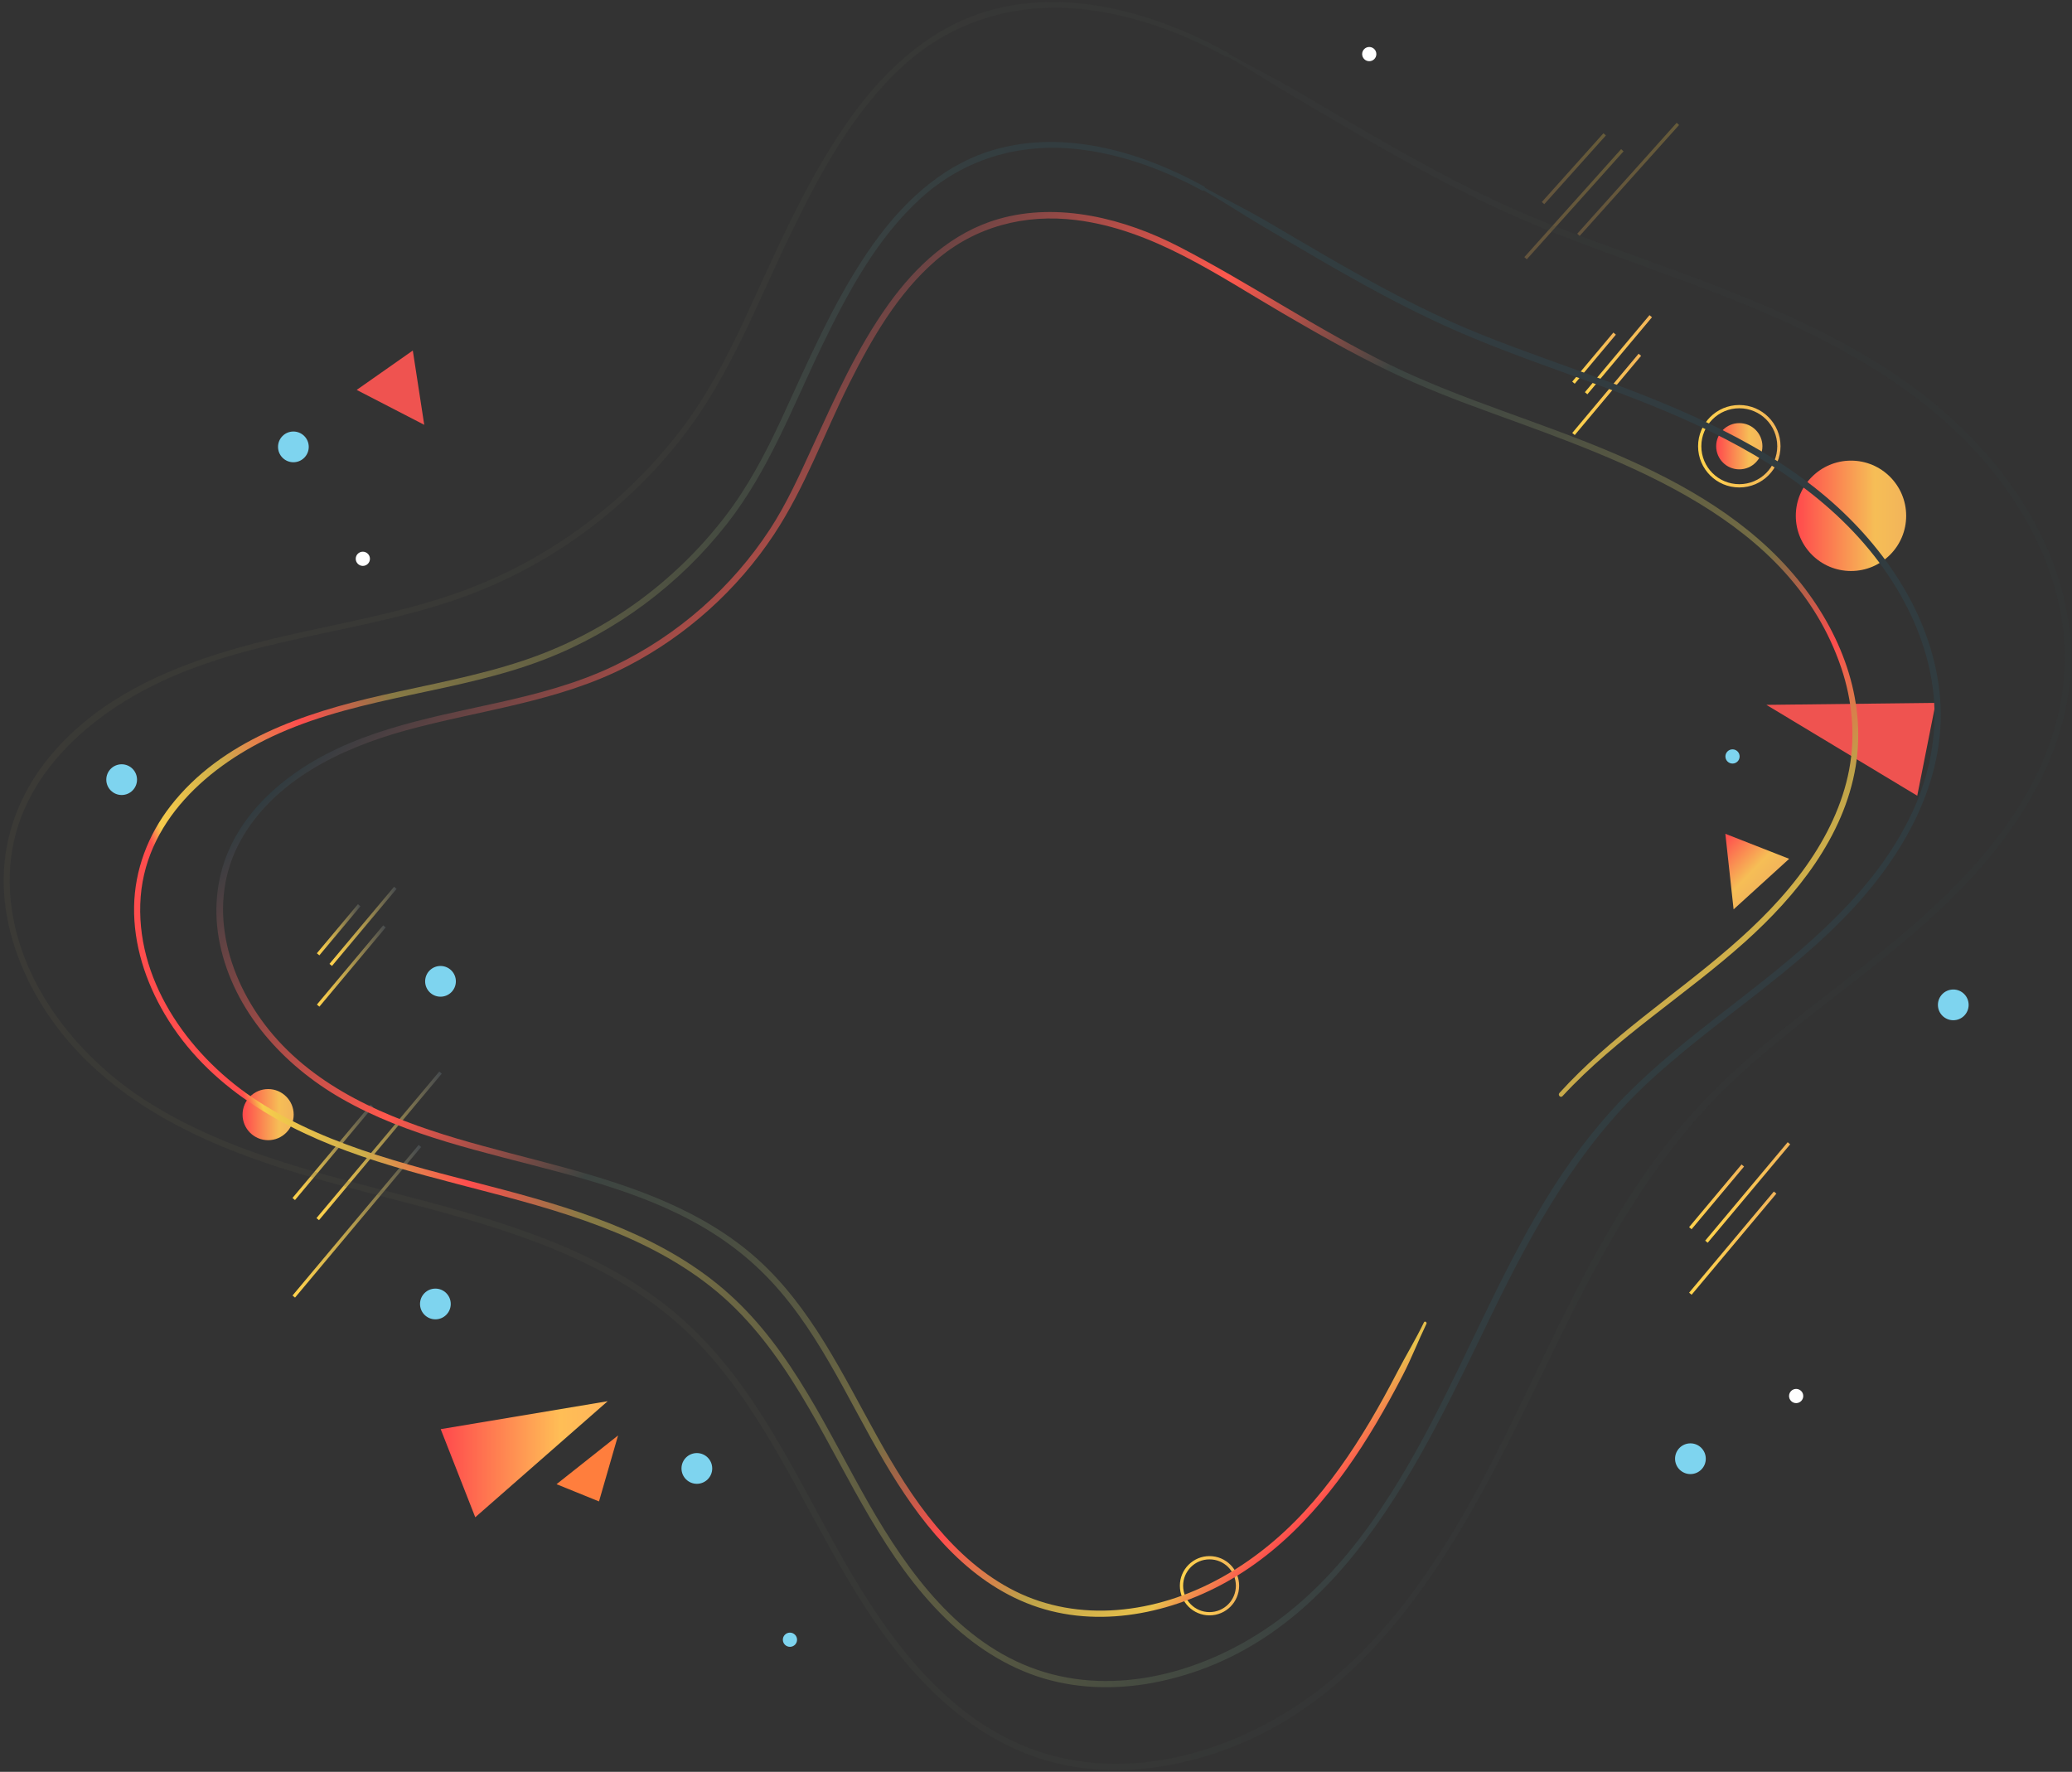 <svg width="635" height="543" viewBox="0 0 635 543" fill="none" xmlns="http://www.w3.org/2000/svg">
<rect x="0" y="0" width="635" height="543" fill="#333333" stroke="none"/>
<path d="M244.273 502.514C244.274 503.716 243.298 504.692 242.096 504.693C240.894 504.693 239.918 503.718 239.918 502.516C239.917 501.314 240.892 500.338 242.094 500.337C243.296 500.351 244.272 501.312 244.273 502.514Z" fill="#7ED4EF"/>
<path d="M419.631 18.756C420.834 18.755 421.809 17.78 421.808 16.577C421.808 15.374 420.832 14.4 419.629 14.4C418.427 14.401 417.452 15.376 417.453 16.579C417.453 17.782 418.429 18.756 419.631 18.756Z" fill="white"/>
<path d="M533.041 143.839C536.954 143.837 540.124 140.664 540.123 136.751C540.121 132.838 536.948 129.668 533.035 129.67C529.122 129.671 525.952 132.845 525.953 136.757C525.955 140.67 529.129 143.841 533.041 143.839Z" fill="url(#paint0_linear_3_24)"/>
<path d="M533.043 148.887C539.744 148.884 545.174 143.45 545.171 136.749C545.168 130.048 539.733 124.618 533.032 124.621C526.332 124.624 520.902 130.059 520.905 136.76C520.908 143.46 526.342 148.89 533.043 148.887Z" stroke="url(#paint1_linear_3_24)" stroke-miterlimit="10"/>
<path d="M379.255 485.965C379.258 490.703 375.413 494.551 370.676 494.553C365.939 494.555 362.09 490.71 362.088 485.973C362.086 481.236 365.931 477.388 370.668 477.386C375.405 477.384 379.253 481.214 379.255 485.965Z" stroke="url(#paint2_linear_3_24)" stroke-miterlimit="10"/>
<path d="M567.276 174.99C576.617 174.986 584.186 167.41 584.181 158.07C584.177 148.729 576.602 141.161 567.261 141.165C557.921 141.169 550.352 148.744 550.356 158.085C550.36 167.426 557.936 174.994 567.276 174.99Z" fill="url(#paint3_linear_3_24)"/>
<path d="M90.007 341.588C90.009 345.915 86.503 349.423 82.176 349.425C77.849 349.427 74.34 345.922 74.338 341.595C74.337 337.268 77.842 333.759 82.169 333.757C86.496 333.755 90.005 337.261 90.007 341.588Z" fill="url(#paint4_linear_3_24)"/>
<path d="M482.221 117.276L494.828 102.239" stroke="url(#paint5_linear_3_24)" stroke-miterlimit="10"/>
<path d="M486.097 120.513L505.898 96.903" stroke="url(#paint6_linear_3_24)" stroke-miterlimit="10"/>
<path d="M482.228 133.001L502.566 108.726" stroke="url(#paint7_linear_3_24)" stroke-miterlimit="10"/>
<path d="M97.494 292.459L110.087 277.421" stroke="url(#paint8_linear_3_24)" stroke-miterlimit="10"/>
<path d="M101.356 295.709L121.157 272.085" stroke="url(#paint9_linear_3_24)" stroke-miterlimit="10"/>
<path d="M97.501 308.183L117.824 283.908" stroke="url(#paint10_linear_3_24)" stroke-miterlimit="10"/>
<path d="M518.029 376.395L534.113 357.184" stroke="url(#paint11_linear_3_24)" stroke-miterlimit="10"/>
<path d="M522.966 380.536L548.251 350.362" stroke="url(#paint12_linear_3_24)" stroke-miterlimit="10"/>
<path d="M518.038 396.475L544.016 365.48" stroke="url(#paint13_linear_3_24)" stroke-miterlimit="10"/>
<g opacity="0.5">
<path opacity="0.5" d="M491.775 41.179L472.892 62.243" stroke="url(#paint14_linear_3_24)" stroke-miterlimit="10"/>
<path opacity="0.5" d="M497.193 46.041L467.54 79.13" stroke="url(#paint15_linear_3_24)" stroke-miterlimit="10"/>
<path opacity="0.5" d="M514.215 37.973L483.742 71.968" stroke="url(#paint16_linear_3_24)" stroke-miterlimit="10"/>
</g>
<path d="M90.018 367.452L113.975 338.862" stroke="url(#paint17_linear_3_24)" stroke-miterlimit="10"/>
<path d="M97.375 373.614L135.012 328.713" stroke="url(#paint18_linear_3_24)" stroke-miterlimit="10"/>
<path d="M90.032 397.346L128.687 351.2" stroke="url(#paint19_linear_3_24)" stroke-miterlimit="10"/>
<path d="M135.002 305.451C137.602 305.45 139.71 303.341 139.708 300.74C139.707 298.14 137.598 296.032 134.997 296.034C132.397 296.035 130.289 298.144 130.291 300.745C130.292 303.345 132.401 305.453 135.002 305.451Z" fill="#7ED4EF"/>
<path d="M138.14 399.615C138.142 402.217 136.036 404.325 133.434 404.326C130.832 404.327 128.724 402.221 128.723 399.619C128.721 397.017 130.827 394.909 133.429 394.908C136.031 394.907 138.139 397.013 138.14 399.615Z" fill="#7ED4EF"/>
<path d="M113.376 171.248C113.377 172.45 112.401 173.426 111.199 173.427C109.997 173.427 109.021 172.452 109.021 171.25C109.02 170.048 109.995 169.072 111.197 169.071C112.399 169.085 113.375 170.046 113.376 171.248Z" fill="white"/>
<path d="M530.96 234.003C532.163 234.002 533.138 233.027 533.137 231.824C533.137 230.621 532.161 229.647 530.958 229.647C529.756 229.648 528.781 230.623 528.782 231.826C528.782 233.029 529.758 234.003 530.96 234.003Z" fill="#7ED4EF"/>
<path d="M552.64 427.824C552.641 429.026 551.666 430.002 550.464 430.003C549.262 430.003 548.285 429.028 548.285 427.826C548.284 426.624 549.26 425.648 550.462 425.647C551.664 425.661 552.64 426.622 552.64 427.824Z" fill="white"/>
<path d="M89.917 141.662C92.518 141.66 94.625 139.551 94.624 136.951C94.623 134.35 92.513 132.242 89.913 132.244C87.312 132.245 85.205 134.354 85.206 136.955C85.207 139.555 87.316 141.663 89.917 141.662Z" fill="#7ED4EF"/>
<path d="M218.272 450.02C218.273 452.622 216.167 454.73 213.565 454.731C210.963 454.732 208.855 452.626 208.854 450.024C208.853 447.423 210.959 445.315 213.561 445.313C216.163 445.312 218.271 447.418 218.272 450.02Z" fill="#7ED4EF"/>
<path d="M522.769 447.041C522.77 449.643 520.664 451.751 518.062 451.752C515.46 451.753 513.352 449.647 513.351 447.045C513.35 444.443 515.456 442.335 518.058 442.334C520.66 442.333 522.768 444.439 522.769 447.041Z" fill="#7ED4EF"/>
<path d="M603.325 307.956C603.326 310.558 601.22 312.666 598.618 312.667C596.016 312.668 593.908 310.562 593.907 307.96C593.906 305.358 596.012 303.25 598.614 303.249C601.216 303.234 603.324 305.354 603.325 307.956Z" fill="#7ED4EF"/>
<path d="M37.287 243.642C39.888 243.64 41.995 241.531 41.994 238.93C41.993 236.33 39.884 234.222 37.283 234.224C34.682 234.225 32.575 236.334 32.576 238.935C32.578 241.535 34.687 243.643 37.287 243.642Z" fill="#7ED4EF"/>
<path d="M170.562 454.85L183.574 460.132L189.42 439.908L170.562 454.85Z" fill="#FF7E3D"/>
<path d="M135.061 437.981L145.651 464.986L186.234 429.417L135.061 437.981Z" fill="url(#paint20_linear_3_24)"/>
<path d="M593.229 215.408L587.571 243.862L541.346 216.011L593.229 215.408Z" fill="#EF5350"/>
<path d="M126.512 107.424L109.308 119.494L130.015 130.189L126.512 107.424Z" fill="#EF5350"/>
<path d="M548.324 263.196L528.764 255.526L531.291 278.688L548.324 263.196Z" fill="url(#paint21_linear_3_24)"/>
<path d="M369.024 57.157C350 46.588 326.437 39.641 304.833 45.845C288.064 50.66 275.413 63.195 265.86 77.312C255.106 93.197 247.534 111.004 239.51 128.359C234.593 138.981 229.238 149.193 222.059 158.501C214.342 168.516 205.155 177.401 194.906 184.787C184.303 192.414 172.626 198.373 160.24 202.493C146.115 207.195 131.438 209.803 116.945 213.09C93.119 218.517 67.853 226.942 52.264 247.001C45.368 255.871 41.272 266.62 41.093 277.89C40.9 289.458 44.61 300.854 50.455 310.75C63.715 333.242 86.757 346.1 110.8 354.334C136.541 363.146 163.708 367.334 188.912 377.787C201.5 383.014 213.551 389.867 223.539 399.238C233.441 408.538 241.097 419.862 247.904 431.539C260.74 453.593 271.074 477.643 289.564 495.778C298.095 504.145 308.294 510.914 319.806 514.359C331.375 517.805 343.734 517.799 355.484 515.291C410.7 503.487 435.252 447.831 457.49 402.131C469.922 376.587 483.713 351.72 504.675 332.126C524.917 313.21 549.077 298.775 567.946 278.347C584.71 260.211 597.313 236.986 594.346 211.575C591.521 187.424 576.48 166.063 558.033 150.955C536.785 133.557 510.507 123.387 484.992 114.037C471.301 109.023 457.441 104.349 444.146 98.33C431.02 92.383 418.403 85.417 405.942 78.211C399.987 74.763 394.074 71.259 388.133 67.783C381.825 64.095 375.276 60.902 368.897 57.355C368.402 57.072 367.95 57.836 368.445 58.119C374.81 61.651 380.864 65.764 387.144 69.452C393.085 72.928 398.998 76.432 404.953 79.88C417.131 86.931 429.465 93.741 442.265 99.59C467.654 111.202 494.78 118.473 520.097 130.283C543.704 141.289 565.912 156.07 580.091 178.435C586.601 188.699 591.244 200.292 592.522 212.425C593.857 225.08 591.318 237.738 585.921 249.208C574.619 273.239 553.542 290.388 533.031 306.334C522.146 314.795 511.148 323.186 501.211 332.764C491.599 342.016 483.331 352.47 476.153 363.701C461.513 386.602 451.272 411.891 438.711 435.922C426.447 459.374 411.44 482.855 389.359 498.222C368.959 512.414 342.081 520.034 317.882 511.73C294.064 503.553 278.316 481.882 266.315 460.902C253.578 438.621 242.989 414.176 223.566 396.678C204.383 379.406 179.165 371.244 154.699 364.722C128.846 357.833 101.848 352.188 79.046 337.464C58.931 324.477 42.207 302 42.987 277.126C43.768 251.926 64.123 234.198 85.67 224.686C111.529 213.262 140.546 212.245 166.844 202.109C188.872 193.614 208.394 178.984 222.908 160.396C235.798 143.901 243.057 124.256 252.113 105.586C259.926 89.476 268.785 72.955 282.2 60.76C296.052 48.154 313.839 43.394 332.281 45.96C344.994 47.722 357.087 52.241 368.332 58.359C369.095 58.741 369.774 57.581 369.024 57.157Z" fill="url(#paint22_linear_3_24)"/>
<g opacity="0.425">
<path opacity="0.425" d="M376.359 16.201C354.605 4.121 327.648 -3.815 302.947 3.295C283.789 8.805 269.329 23.136 258.419 39.262C246.11 57.453 237.451 77.834 228.254 97.692C222.617 109.87 216.485 121.553 208.274 132.219C199.441 143.692 188.911 153.892 177.149 162.34C165.006 171.084 151.617 177.906 137.436 182.621C121.275 188.002 104.463 190.979 87.877 194.763C60.63 200.969 31.716 210.597 13.88 233.542C6.008 243.671 1.347 255.947 1.126 268.816C0.906 282.038 5.154 295.046 11.82 306.355C26.976 332.071 53.328 346.78 80.822 356.186C110.297 366.269 141.395 371.063 170.248 383.028C184.689 389.017 198.508 396.874 209.953 407.616C221.299 418.259 230.072 431.236 237.87 444.624C252.545 469.86 264.38 497.387 285.544 518.137C295.292 527.706 306.933 535.436 320.1 539.375C333.324 543.314 347.437 543.308 360.869 540.446C424.031 526.941 452.115 463.251 477.56 410.96C491.801 381.71 507.584 353.223 531.613 330.784C554.795 309.138 582.448 292.609 604.045 269.224C623.211 248.485 637.623 221.936 634.216 192.877C630.979 165.275 613.773 140.847 592.681 123.577C568.377 103.677 538.308 92.038 509.131 81.346C493.446 75.598 477.563 70.246 462.33 63.352C447.309 56.542 432.853 48.573 418.595 40.307C411.777 36.365 405.002 32.352 398.213 28.367C390.999 24.142 383.531 20.426 376.232 16.371C375.737 16.089 375.285 16.852 375.78 17.135C383.064 21.176 390.038 25.825 397.238 30.036C404.027 34.021 410.817 38.02 417.62 41.976C431.553 50.044 445.669 57.844 460.322 64.54C489.388 77.834 520.446 86.149 549.427 99.669C576.47 112.285 601.903 129.215 618.163 154.831C625.62 166.593 630.943 179.897 632.406 193.811C633.94 208.334 631.019 222.83 624.817 235.998C611.862 263.522 587.732 283.161 564.252 301.427C551.784 311.119 539.203 320.713 527.824 331.677C516.827 342.259 507.372 354.227 499.162 367.071C482.402 393.296 470.678 422.248 456.295 449.759C442.237 476.633 425.053 503.523 399.749 521.126C376.367 537.384 345.543 546.123 317.808 536.59C290.512 527.213 272.442 502.389 258.686 478.327C244.11 452.837 231.992 424.858 209.768 404.83C187.826 385.071 158.974 375.736 130.986 368.282C101.385 360.391 70.456 353.914 44.358 337.069C21.301 322.189 2.129 296.404 3.007 267.882C3.899 238.991 27.237 218.646 51.936 207.732C81.542 194.652 114.787 193.492 144.902 181.869C170.083 172.157 192.418 155.404 209.024 134.156C223.779 115.271 232.084 92.797 242.44 71.44C251.397 52.982 261.542 34.071 276.907 20.092C292.809 5.633 313.198 0.18 334.369 3.14C348.935 5.17 362.781 10.339 375.653 17.361C376.445 17.771 377.123 16.611 376.359 16.201Z" fill="url(#paint23_linear_3_24)"/>
</g>
<path d="M478.855 335.927C495.505 317.918 516.57 304.984 534.748 288.685C550.593 274.48 565.151 256.43 568.705 234.863C572.117 214.046 564.019 193.573 550.96 177.586C536.415 159.774 516.174 148.216 495.326 139.232C472.54 129.414 448.483 122.736 426.136 111.886C403.873 101.064 383.419 87.045 361.481 75.671C344.861 67.052 324.453 61.787 305.973 67.126C291.749 71.234 280.724 81.477 272.273 93.274C262.62 106.741 255.825 122.045 248.945 137.023C245.004 145.623 241.147 154.25 235.961 162.2C230.153 171.083 223.129 179.161 215.17 186.178C207.014 193.38 197.853 199.436 188.042 204.121C176.745 209.514 164.6 212.673 152.425 215.379C130.283 220.296 107.206 224.266 88.617 238.218C80.8 244.09 74.044 251.559 70.102 260.597C66.161 269.621 65.374 279.619 67.372 289.234C71.666 309.85 86.804 326.444 104.669 336.675C145.038 359.805 198.631 355.808 233.32 389.589C250.155 405.985 259.286 428.07 271.032 447.989C281.462 465.689 294.889 483.289 314.507 491.241C334.52 499.363 357.313 495.111 375.734 484.893C395.654 473.854 410.24 455.634 421.685 436.34C424.568 431.474 427.281 426.524 429.88 421.502C432.565 416.34 434.627 410.937 437.156 405.704C437.396 405.194 436.647 404.742 436.392 405.251C433.892 410.442 430.868 415.407 428.211 420.513C425.541 425.648 422.772 430.74 419.804 435.719C413.968 445.521 407.425 454.928 399.68 463.317C384.74 479.501 364.594 491.671 342.266 493.406C331.534 494.246 320.701 492.426 311.04 487.594C301.606 482.875 293.656 475.738 286.921 467.695C272.73 450.746 264.236 430.132 252.689 411.457C246.943 402.169 240.378 393.291 232.243 385.956C224.066 378.578 214.49 372.925 204.448 368.504C183.812 359.406 161.538 355.315 140.013 348.919C118.572 342.551 96.777 333.44 82.387 315.572C69.356 299.386 63.166 276.82 73.679 257.711C83.88 239.167 104.621 229.287 124.19 223.891C147.081 217.574 171.077 215.173 192.425 204.091C210.437 194.75 226 180.729 237.192 163.811C246.745 149.383 252.634 132.722 260.377 117.305C267.215 103.713 275.114 89.936 286.761 79.862C298.833 69.421 314.089 65.468 329.829 67.441C353.319 70.372 373.179 84.377 393.138 96.02C403.647 102.153 414.241 108.172 425.203 113.484C435.769 118.612 446.659 122.779 457.691 126.776C498.735 141.705 548.802 158.949 564.265 204.617C567.677 214.684 568.686 225.459 566.697 235.925C564.665 246.588 559.819 256.489 553.587 265.316C540.275 284.214 521.275 297.6 503.407 311.806C494.403 318.965 485.638 326.435 477.907 334.966C477.328 335.617 478.276 336.564 478.855 335.927Z" fill="url(#paint24_linear_3_24)"/>
<defs>
<linearGradient id="paint0_linear_3_24" x1="525.96" y1="136.763" x2="540.115" y2="136.757" gradientUnits="userSpaceOnUse">
<stop offset="0.028" stop-color="#FF4D4D"/>
<stop offset="0.715" stop-color="#F6BE56"/>
<stop offset="1" stop-color="#F2B45A"/>
</linearGradient>
<linearGradient id="paint1_linear_3_24" x1="520.193" y1="136.765" x2="545.881" y2="136.754" gradientUnits="userSpaceOnUse">
<stop offset="0.028" stop-color="#FFD24D"/>
<stop offset="0.715" stop-color="#F6BE56"/>
<stop offset="1" stop-color="#F2B45A"/>
</linearGradient>
<linearGradient id="paint2_linear_3_24" x1="361.377" y1="485.968" x2="379.955" y2="485.96" gradientUnits="userSpaceOnUse">
<stop offset="0.028" stop-color="#FFD24D"/>
<stop offset="0.715" stop-color="#F6BE56"/>
<stop offset="1" stop-color="#F2B45A"/>
</linearGradient>
<linearGradient id="paint3_linear_3_24" x1="550.35" y1="158.091" x2="584.184" y2="158.076" gradientUnits="userSpaceOnUse">
<stop offset="0.028" stop-color="#FF4D4D"/>
<stop offset="0.715" stop-color="#F6BE56"/>
<stop offset="1" stop-color="#F2B45A"/>
</linearGradient>
<linearGradient id="paint4_linear_3_24" x1="74.349" y1="341.59" x2="90.006" y2="341.583" gradientUnits="userSpaceOnUse">
<stop offset="0.028" stop-color="#FF4D4D"/>
<stop offset="0.715" stop-color="#F6BE56"/>
<stop offset="1" stop-color="#F2B45A"/>
</linearGradient>
<linearGradient id="paint5_linear_3_24" x1="481.121" y1="110.408" x2="495.934" y2="109.103" gradientUnits="userSpaceOnUse">
<stop offset="0.028" stop-color="#FFD24D"/>
<stop offset="0.715" stop-color="#F6BE56"/>
<stop offset="1" stop-color="#F2B45A"/>
</linearGradient>
<linearGradient id="paint6_linear_3_24" x1="484.646" y1="109.708" x2="507.349" y2="107.708" gradientUnits="userSpaceOnUse">
<stop offset="0.028" stop-color="#FFD24D"/>
<stop offset="0.715" stop-color="#F6BE56"/>
<stop offset="1" stop-color="#F2B45A"/>
</linearGradient>
<linearGradient id="paint7_linear_3_24" x1="480.754" y1="121.888" x2="504.052" y2="119.836" gradientUnits="userSpaceOnUse">
<stop offset="0.028" stop-color="#FFD24D"/>
<stop offset="0.715" stop-color="#F6BE56"/>
<stop offset="1" stop-color="#F2B45A"/>
</linearGradient>
<linearGradient id="paint8_linear_3_24" x1="96.942" y1="284.943" x2="110.632" y2="284.937" gradientUnits="userSpaceOnUse">
<stop offset="0.028" stop-color="#FFD24D"/>
<stop offset="0.167" stop-color="#EBC34D"/>
<stop offset="0.454" stop-color="#B69D4D"/>
<stop offset="0.86" stop-color="#625F4E"/>
<stop offset="1" stop-color="#44494E"/>
</linearGradient>
<linearGradient id="paint9_linear_3_24" x1="100.813" y1="283.897" x2="121.701" y2="283.888" gradientUnits="userSpaceOnUse">
<stop offset="0.028" stop-color="#FFD24D"/>
<stop offset="0.167" stop-color="#EBC34D"/>
<stop offset="0.454" stop-color="#B69D4D"/>
<stop offset="0.86" stop-color="#625F4E"/>
<stop offset="1" stop-color="#44494E"/>
</linearGradient>
<linearGradient id="paint10_linear_3_24" x1="96.947" y1="296.052" x2="118.378" y2="296.042" gradientUnits="userSpaceOnUse">
<stop offset="0.028" stop-color="#FFD24D"/>
<stop offset="0.167" stop-color="#EBC34D"/>
<stop offset="0.454" stop-color="#B69D4D"/>
<stop offset="0.86" stop-color="#625F4E"/>
<stop offset="1" stop-color="#44494E"/>
</linearGradient>
<linearGradient id="paint11_linear_3_24" x1="516.748" y1="367.611" x2="535.393" y2="365.969" gradientUnits="userSpaceOnUse">
<stop offset="0.028" stop-color="#FFD24D"/>
<stop offset="0.715" stop-color="#F6BE56"/>
<stop offset="1" stop-color="#F2B45A"/>
</linearGradient>
<linearGradient id="paint12_linear_3_24" x1="521.25" y1="366.717" x2="549.975" y2="364.187" gradientUnits="userSpaceOnUse">
<stop offset="0.028" stop-color="#FFD24D"/>
<stop offset="0.715" stop-color="#F6BE56"/>
<stop offset="1" stop-color="#F2B45A"/>
</linearGradient>
<linearGradient id="paint13_linear_3_24" x1="516.28" y1="382.277" x2="545.764" y2="379.68" gradientUnits="userSpaceOnUse">
<stop offset="0.028" stop-color="#FFD24D"/>
<stop offset="0.715" stop-color="#F6BE56"/>
<stop offset="1" stop-color="#F2B45A"/>
</linearGradient>
<linearGradient id="paint14_linear_3_24" x1="481.76" y1="41.231" x2="482.905" y2="62.2" gradientUnits="userSpaceOnUse">
<stop offset="0.028" stop-color="#FFD24D"/>
<stop offset="0.715" stop-color="#F6BE56"/>
<stop offset="1" stop-color="#F2B45A"/>
</linearGradient>
<linearGradient id="paint15_linear_3_24" x1="481.482" y1="46.406" x2="483.25" y2="78.779" gradientUnits="userSpaceOnUse">
<stop offset="0.028" stop-color="#FFD24D"/>
<stop offset="0.715" stop-color="#F6BE56"/>
<stop offset="1" stop-color="#F2B45A"/>
</linearGradient>
<linearGradient id="paint16_linear_3_24" x1="498.072" y1="38.358" x2="499.888" y2="71.591" gradientUnits="userSpaceOnUse">
<stop offset="0.028" stop-color="#FFD24D"/>
<stop offset="0.715" stop-color="#F6BE56"/>
<stop offset="1" stop-color="#F2B45A"/>
</linearGradient>
<linearGradient id="paint17_linear_3_24" x1="88.363" y1="354.358" x2="115.625" y2="351.957" gradientUnits="userSpaceOnUse">
<stop offset="0.028" stop-color="#FFD24D"/>
<stop offset="0.167" stop-color="#EBC34D"/>
<stop offset="0.454" stop-color="#B69D4D"/>
<stop offset="0.86" stop-color="#625F4E"/>
<stop offset="1" stop-color="#44494E"/>
</linearGradient>
<linearGradient id="paint18_linear_3_24" x1="95.064" y1="353.027" x2="137.326" y2="349.304" gradientUnits="userSpaceOnUse">
<stop offset="0.028" stop-color="#FFD24D"/>
<stop offset="0.167" stop-color="#EBC34D"/>
<stop offset="0.454" stop-color="#B69D4D"/>
<stop offset="0.86" stop-color="#625F4E"/>
<stop offset="1" stop-color="#44494E"/>
</linearGradient>
<linearGradient id="paint19_linear_3_24" x1="87.666" y1="376.183" x2="131.059" y2="372.361" gradientUnits="userSpaceOnUse">
<stop offset="0.028" stop-color="#FFD24D"/>
<stop offset="0.167" stop-color="#EBC34D"/>
<stop offset="0.454" stop-color="#B69D4D"/>
<stop offset="0.86" stop-color="#625F4E"/>
<stop offset="1" stop-color="#44494E"/>
</linearGradient>
<linearGradient id="paint20_linear_3_24" x1="135.063" y1="447.217" x2="186.241" y2="447.194" gradientUnits="userSpaceOnUse">
<stop offset="0.028" stop-color="#FF4D4D"/>
<stop offset="0.715" stop-color="#FFBE56"/>
<stop offset="1" stop-color="#FFB45A"/>
</linearGradient>
<linearGradient id="paint21_linear_3_24" x1="526.38" y1="258" x2="540.355" y2="271.466" gradientUnits="userSpaceOnUse">
<stop offset="0.028" stop-color="#FF4D4D"/>
<stop offset="0.715" stop-color="#F6BE56"/>
<stop offset="1" stop-color="#F2B45A"/>
</linearGradient>
<linearGradient id="paint22_linear_3_24" x1="72.512" y1="374.903" x2="587.567" y2="187.177" gradientUnits="userSpaceOnUse">
<stop offset="0.028" stop-color="#FF4D4D"/>
<stop offset="0.036" stop-color="#F7CC4C"/>
<stop offset="0.08" stop-color="#CEAE4A"/>
<stop offset="0.129" stop-color="#FF4D4D"/>
<stop offset="0.183" stop-color="#887B45"/>
<stop offset="0.243" stop-color="#6C6744"/>
<stop offset="0.31" stop-color="#565742"/>
<stop offset="0.388" stop-color="#454B41"/>
<stop offset="0.486" stop-color="#3A4241"/>
<stop offset="0.622" stop-color="#333D40"/>
<stop offset="1" stop-color="#313C40"/>
</linearGradient>
<linearGradient id="paint23_linear_3_24" x1="1.126" y1="271.697" x2="634.757" y2="271.413" gradientUnits="userSpaceOnUse">
<stop stop-color="#5C5A44"/>
<stop offset="0.61" stop-color="#3F4541"/>
<stop offset="1" stop-color="#313C40"/>
</linearGradient>
<linearGradient id="paint24_linear_3_24" x1="197.214" y1="128.501" x2="467" y2="398.046" gradientUnits="userSpaceOnUse">
<stop stop-color="#313C40"/>
<stop offset="0.251" stop-color="#FF584D"/>
<stop offset="0.397" stop-color="#3C4441"/>
<stop offset="0.516" stop-color="#4A4E42"/>
<stop offset="0.621" stop-color="#5E5D43"/>
<stop offset="0.716" stop-color="#786F44"/>
<stop offset="0.804" stop-color="#FF4D4D"/>
<stop offset="0.887" stop-color="#BDA249"/>
<stop offset="0.964" stop-color="#E8C14C"/>
<stop offset="1" stop-color="#FF4D4D"/>
</linearGradient>
</defs>
</svg>
